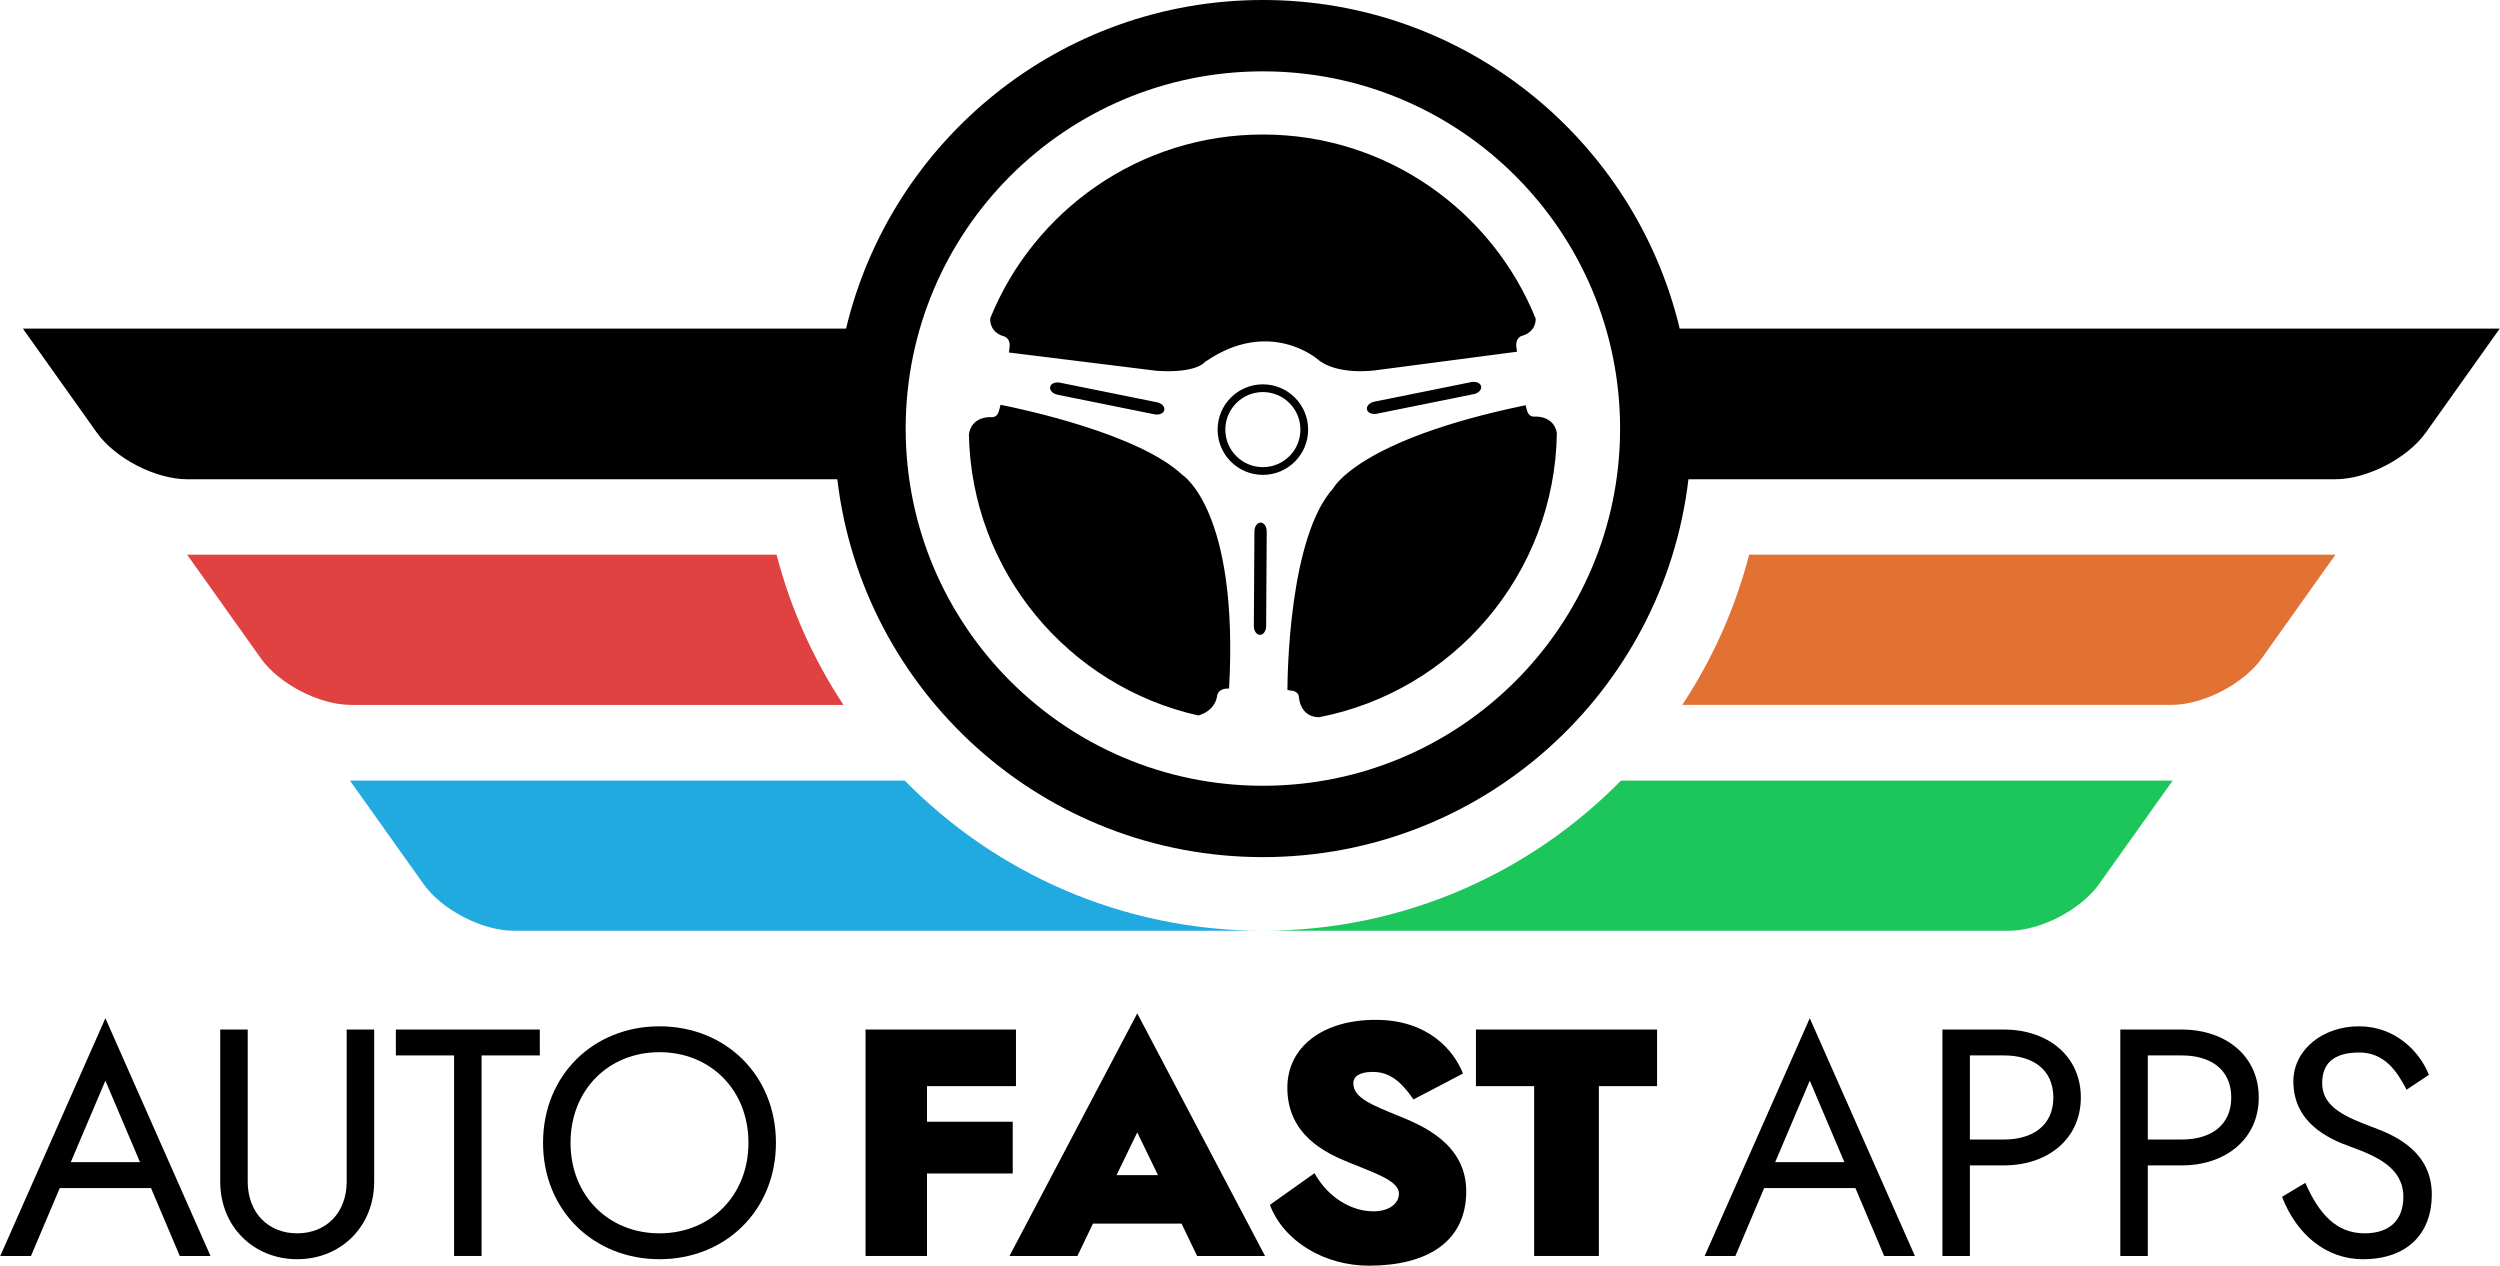 <?xml version="1.0" encoding="UTF-8"?>
<!DOCTYPE svg PUBLIC "-//W3C//DTD SVG 1.1//EN" "http://www.w3.org/Graphics/SVG/1.1/DTD/svg11.dtd">
<!-- Creator: CorelDRAW -->
<svg xmlns="http://www.w3.org/2000/svg" xml:space="preserve" width="6.139in" height="3.108in" version="1.1" style="shape-rendering:geometricPrecision; text-rendering:geometricPrecision; image-rendering:optimizeQuality; fill-rule:evenodd; clip-rule:evenodd"
viewBox="0 0 6138.54 3108.41"
 xmlns:xlink="http://www.w3.org/1999/xlink">
 <defs>
  <style type="text/css">
   <![CDATA[
    .fil5 {fill:black}
    .fil2 {fill:#1DC65B}
    .fil3 {fill:#21AAE0}
    .fil4 {fill:#E04141}
    .fil1 {fill:#E27134}
    .fil0 {fill:black;fill-rule:nonzero}
   ]]>
  </style>
 </defs>
 <g id="Layer_x0020_1">
  <g id="_2870871407296">
   <path id="ColorShapes6" class="fil0" d="M258.19 2654l85 200.19 -170 0 85 -200.19zm0 -153.33l-258.19 583.9 75.47 0 70.7 -166.83 224.03 0 70.7 166.83 75.47 0 -258.19 -583.9z"/>
   <path id="1" class="fil0" d="M540.21 2528.48l0 373.38c0,110.43 81.82,190.66 189.07,190.66 107.25,0 189.07,-80.24 189.07,-190.66l0 -373.38 -67.52 0 0 373.38c0,76.26 -50.05,127.11 -121.55,127.11 -71.5,0 -121.55,-50.84 -121.55,-127.11l0 -373.38 -67.52 0z"/>
   <polygon id="2" class="fil0" points="971.58,2592.04 1114.57,2592.04 1114.57,3084.57 1182.1,3084.57 1182.1,2592.04 1325.09,2592.04 1325.09,2528.48 971.58,2528.48 "/>
   <path id="3" class="fil0" d="M1333.04 2806.53c0,166.04 123.93,285.99 285.99,285.99 162.06,0 285.99,-119.96 285.99,-285.99 0,-166.04 -123.93,-285.99 -285.99,-285.99 -162.06,0 -285.99,119.96 -285.99,285.99zm67.53 0c0,-129.49 92.94,-222.44 218.46,-222.44 125.52,0 218.47,92.94 218.47,222.44 0,129.49 -92.95,222.44 -218.47,222.44 -125.52,0 -218.46,-92.94 -218.46,-222.44z"/>
   <polygon id="ColorShapes5" class="fil0" points="2276.02,2882 2486.54,2882 2486.54,2754.89 2276.02,2754.89 2276.02,2667.5 2494.49,2667.5 2494.49,2528.48 2125.08,2528.48 2125.08,3084.57 2276.02,3084.57 "/>
   <path id="1" class="fil0" d="M2792.39 2488.76l-313.8 595.81 166.83 0 38.13 -79.44 217.67 0 38.13 79.44 166.83 0 -313.8 -595.81zm0 292.35l50.84 104.86 -101.69 0 50.84 -104.86z"/>
   <path id="2" class="fil0" d="M3227.74 2881.2l-109.63 77.85c34.95,91.36 135.85,149.35 243.09,149.35 142.2,0 239.12,-57.99 239.12,-182.72 0,-116.78 -108.83,-162.06 -166.04,-185.1 -63.55,-26.22 -111.22,-43.69 -111.22,-80.24 0,-16.69 15.09,-27.81 47.67,-27.81 39.72,0 68.32,21.45 100.09,67.53l121.55 -63.56c-22.24,-56.4 -85,-131.87 -214.49,-131.87 -130.29,0 -216.88,66.73 -216.88,166.83 0,116.78 95.33,160.47 149.35,182.72 63.56,26.22 124.72,45.28 124.72,77.06 0,23.83 -23.04,43.69 -62.76,43.69 -53.22,0 -111.22,-33.37 -144.58,-93.74z"/>
   <polygon id="3" class="fil0" points="3624.16,2667.5 3767.15,2667.5 3767.15,3084.57 3926.04,3084.57 3926.04,2667.5 4069.03,2667.5 4069.03,2528.48 3624.16,2528.48 "/>
   <path id="ColorShapes4" class="fil0" d="M4444.04 2654l85 200.19 -170 0 85 -200.19zm0 -153.33l-258.19 583.9 75.47 0 70.7 -166.83 224.03 0 70.7 166.83 75.47 0 -258.19 -583.9z"/>
   <path id="1" class="fil0" d="M4837.28 2592.04l83.41 0c71.5,0 121.55,34.95 121.55,103.27 0,68.32 -50.05,103.28 -121.55,103.28l-83.41 0 0 -206.55zm-67.52 -63.56l0 556.09 67.52 0 0 -222.44 83.41 0c107.25,0 189.07,-64.35 189.07,-166.83 0,-102.48 -81.83,-166.83 -189.07,-166.83l-150.94 0z"/>
   <path id="2" class="fil0" d="M5274.21 2592.04l83.41 0c71.5,0 121.55,34.95 121.55,103.27 0,68.32 -50.05,103.28 -121.55,103.28l-83.41 0 0 -206.55zm-67.52 -63.56l0 556.09 67.52 0 0 -222.44 83.41 0c107.25,0 189.07,-64.35 189.07,-166.83 0,-102.48 -81.83,-166.83 -189.07,-166.83l-150.94 0z"/>
   <path id="3" class="fil0" d="M5661.09 2905.04l-57.2 34.16c34.96,91.36 107.25,153.32 198.61,153.32 110.43,0 169.21,-64.35 169.21,-158.89 0,-100.89 -82.62,-142.2 -140.61,-163.65 -67.52,-25.42 -128.69,-49.26 -128.69,-109.63 0,-48.46 27.8,-75.47 91.36,-75.47 61.17,0 92.15,45.28 115.98,91.36l54.81 -36.54c-22.24,-56.41 -81.83,-119.17 -171.59,-119.17 -90.56,0 -161.27,58.79 -161.27,135.05 0,100.89 84.21,140.61 139.82,160.47 63.55,23.04 130.28,51.64 130.28,123.14 0,55.61 -31.78,89.77 -95.33,89.77 -69.11,0 -112.01,-47.67 -145.38,-123.93z"/>
   <path id="ColorShapes3" class="fil1" d="M5332.6 1731.15c77.41,0 176.48,-51.12 221.39,-114.26l181.11 -254.66 -1439.95 0c-34.43,133.02 -90.55,257.29 -164.26,368.92l1201.7 0z"/>
   <path id="ColorShapes2" class="fil2" d="M3100.88 2285.87l354.08 0 489.96 0 987.87 0c77.39,0 176.48,-51.12 221.4,-114.19l181.18 -254.66 -1354.87 0c-223.8,227.62 -535.19,368.85 -879.61,368.85z"/>
   <path id="ColorShapes2_0" class="fil3" d="M858.77 1917.02l181.18 254.66c44.78,63.07 143.99,114.19 221.31,114.19l520.98 0 956.86 0 361.77 0c-344.42,0 -655.82,-141.23 -879.61,-368.85l-439.02 0 -923.48 0z"/>
   <path id="ColorShapes1" class="fil4" d="M459.02 1362.3l181.1 254.67c44.8,63.13 144,114.25 221.33,114.25l1209.46 0c-73.73,-111.62 -129.83,-235.91 -164.29,-368.92l-1447.59 0z"/>
   <path id="ColorShapes0" class="fil5" d="M55.59 807.04l181.52 255.42c45.04,63.32 144.43,114.59 222.16,114.59l1596.49 0c61.61,522.59 506,927.97 1045.14,927.97 539.17,0 983.56,-405.43 1045.15,-928.04l1588.81 0c77.69,0 177.06,-51.27 222.17,-114.59l181.52 -255.42 -2013.98 0.02c-110.61,-462.85 -526.93,-807 -1023.66,-807 -496.75,0 -913.06,344.17 -1023.66,807.03l-2021.65 0.02zm3137.5 248.06c0,-50.93 -41.28,-92.21 -92.19,-92.21 -50.92,0 -92.21,41.28 -92.21,92.21 0,50.92 41.29,92.19 92.21,92.19 50.91,0 92.19,-41.28 92.19,-92.19zm-92.19 -879.86c-484.5,0 -877.27,392.77 -877.27,877.27 0,484.5 392.77,877.27 877.27,877.27 484.5,0 877.27,-392.76 877.27,-877.27 0,-484.5 -392.77,-877.27 -877.27,-877.27zm-669.58 606.37c107.19,-264.59 366.57,-451.27 669.58,-451.27 303.5,0 563.24,187.25 670.07,452.5 0.06,10.5 -3.51,31.77 -31.52,41.31 0,0 -20.65,2.59 -15.51,31.89 0,0 0.39,2.86 1.07,7.78l-347.79 45.63c0,0 -94.23,13.8 -142.44,-27.57 0,0 -118.39,-102.28 -275.78,6.91 0,0 -20.69,28.72 -119.52,21.82l-362.33 -44.88c0.71,-5.31 1.13,-8.43 1.13,-8.43 5.16,-29.31 -15.51,-31.86 -15.51,-31.86 -30.45,-10.38 -31.99,-34.68 -31.44,-43.81zm1187.48 186.37l-238.19 48.11c-11.68,2.36 -22.45,-2.34 -24.12,-10.54 -1.65,-8.17 6.49,-16.68 18.13,-19.06l238.19 -48.11c11.65,-2.35 22.42,2.37 24.08,10.53 1.72,8.17 -6.42,16.71 -18.1,19.07zm-509.83 569.77c-0.06,11.9 -6.89,21.51 -15.24,21.46 -8.33,-0.03 -15.04,-9.75 -14.99,-21.62l1.42 -232.66c0.07,-11.91 6.87,-21.51 15.22,-21.46 8.35,0.04 15.04,9.72 14.98,21.63l-1.39 232.66zm-250.15 -530.78c-1.63,8.2 -12.44,12.93 -24.1,10.55l-238.21 -48.13c-11.66,-2.36 -19.76,-10.9 -18.1,-19.06 1.63,-8.18 12.44,-12.91 24.1,-10.54l238.21 48.13c11.66,2.35 19.76,10.9 18.1,19.05zm129.52 703.76c-6.87,34.82 -39.04,44.59 -46.26,46.37 -317.9,-71.34 -556.53,-352.3 -563.16,-690.16 6.83,-47.19 56.27,-42.44 56.27,-42.44 13.76,0.85 17.21,-14.67 17.21,-14.67 1.21,-3.3 2.65,-8.81 4.13,-15.72 56.69,11.28 340.02,71.6 447.32,172.74 0,0 138.42,87.91 114.03,524.21 -29.76,-1.18 -29.54,19.67 -29.54,19.67zm250.05 50.78c-47.22,-0.78 -49.09,-50.07 -49.09,-50.07 -1,-13.76 -16.82,-15.12 -16.82,-15.12 -2.62,-0.58 -6.5,-1.1 -11.26,-1.55 0.07,-34.68 3.61,-375.88 112.62,-495.74 0,0 60.65,-118.96 472.35,-203.82 1.3,5.82 2.51,10.41 3.63,13.34 0,0 3.44,15.53 17.24,14.65 0,0 47.8,-4.59 55.87,40.16 -5.15,346.98 -254.9,634.65 -584.54,698.16zm-137.49 -595.26c-61.4,0 -111.18,-49.75 -111.18,-111.16 0,-61.4 49.78,-111.18 111.18,-111.18 61.41,0 111.15,49.78 111.15,111.18 0,61.41 -49.73,111.16 -111.15,111.16z"/>
  </g>
 </g>
</svg>
